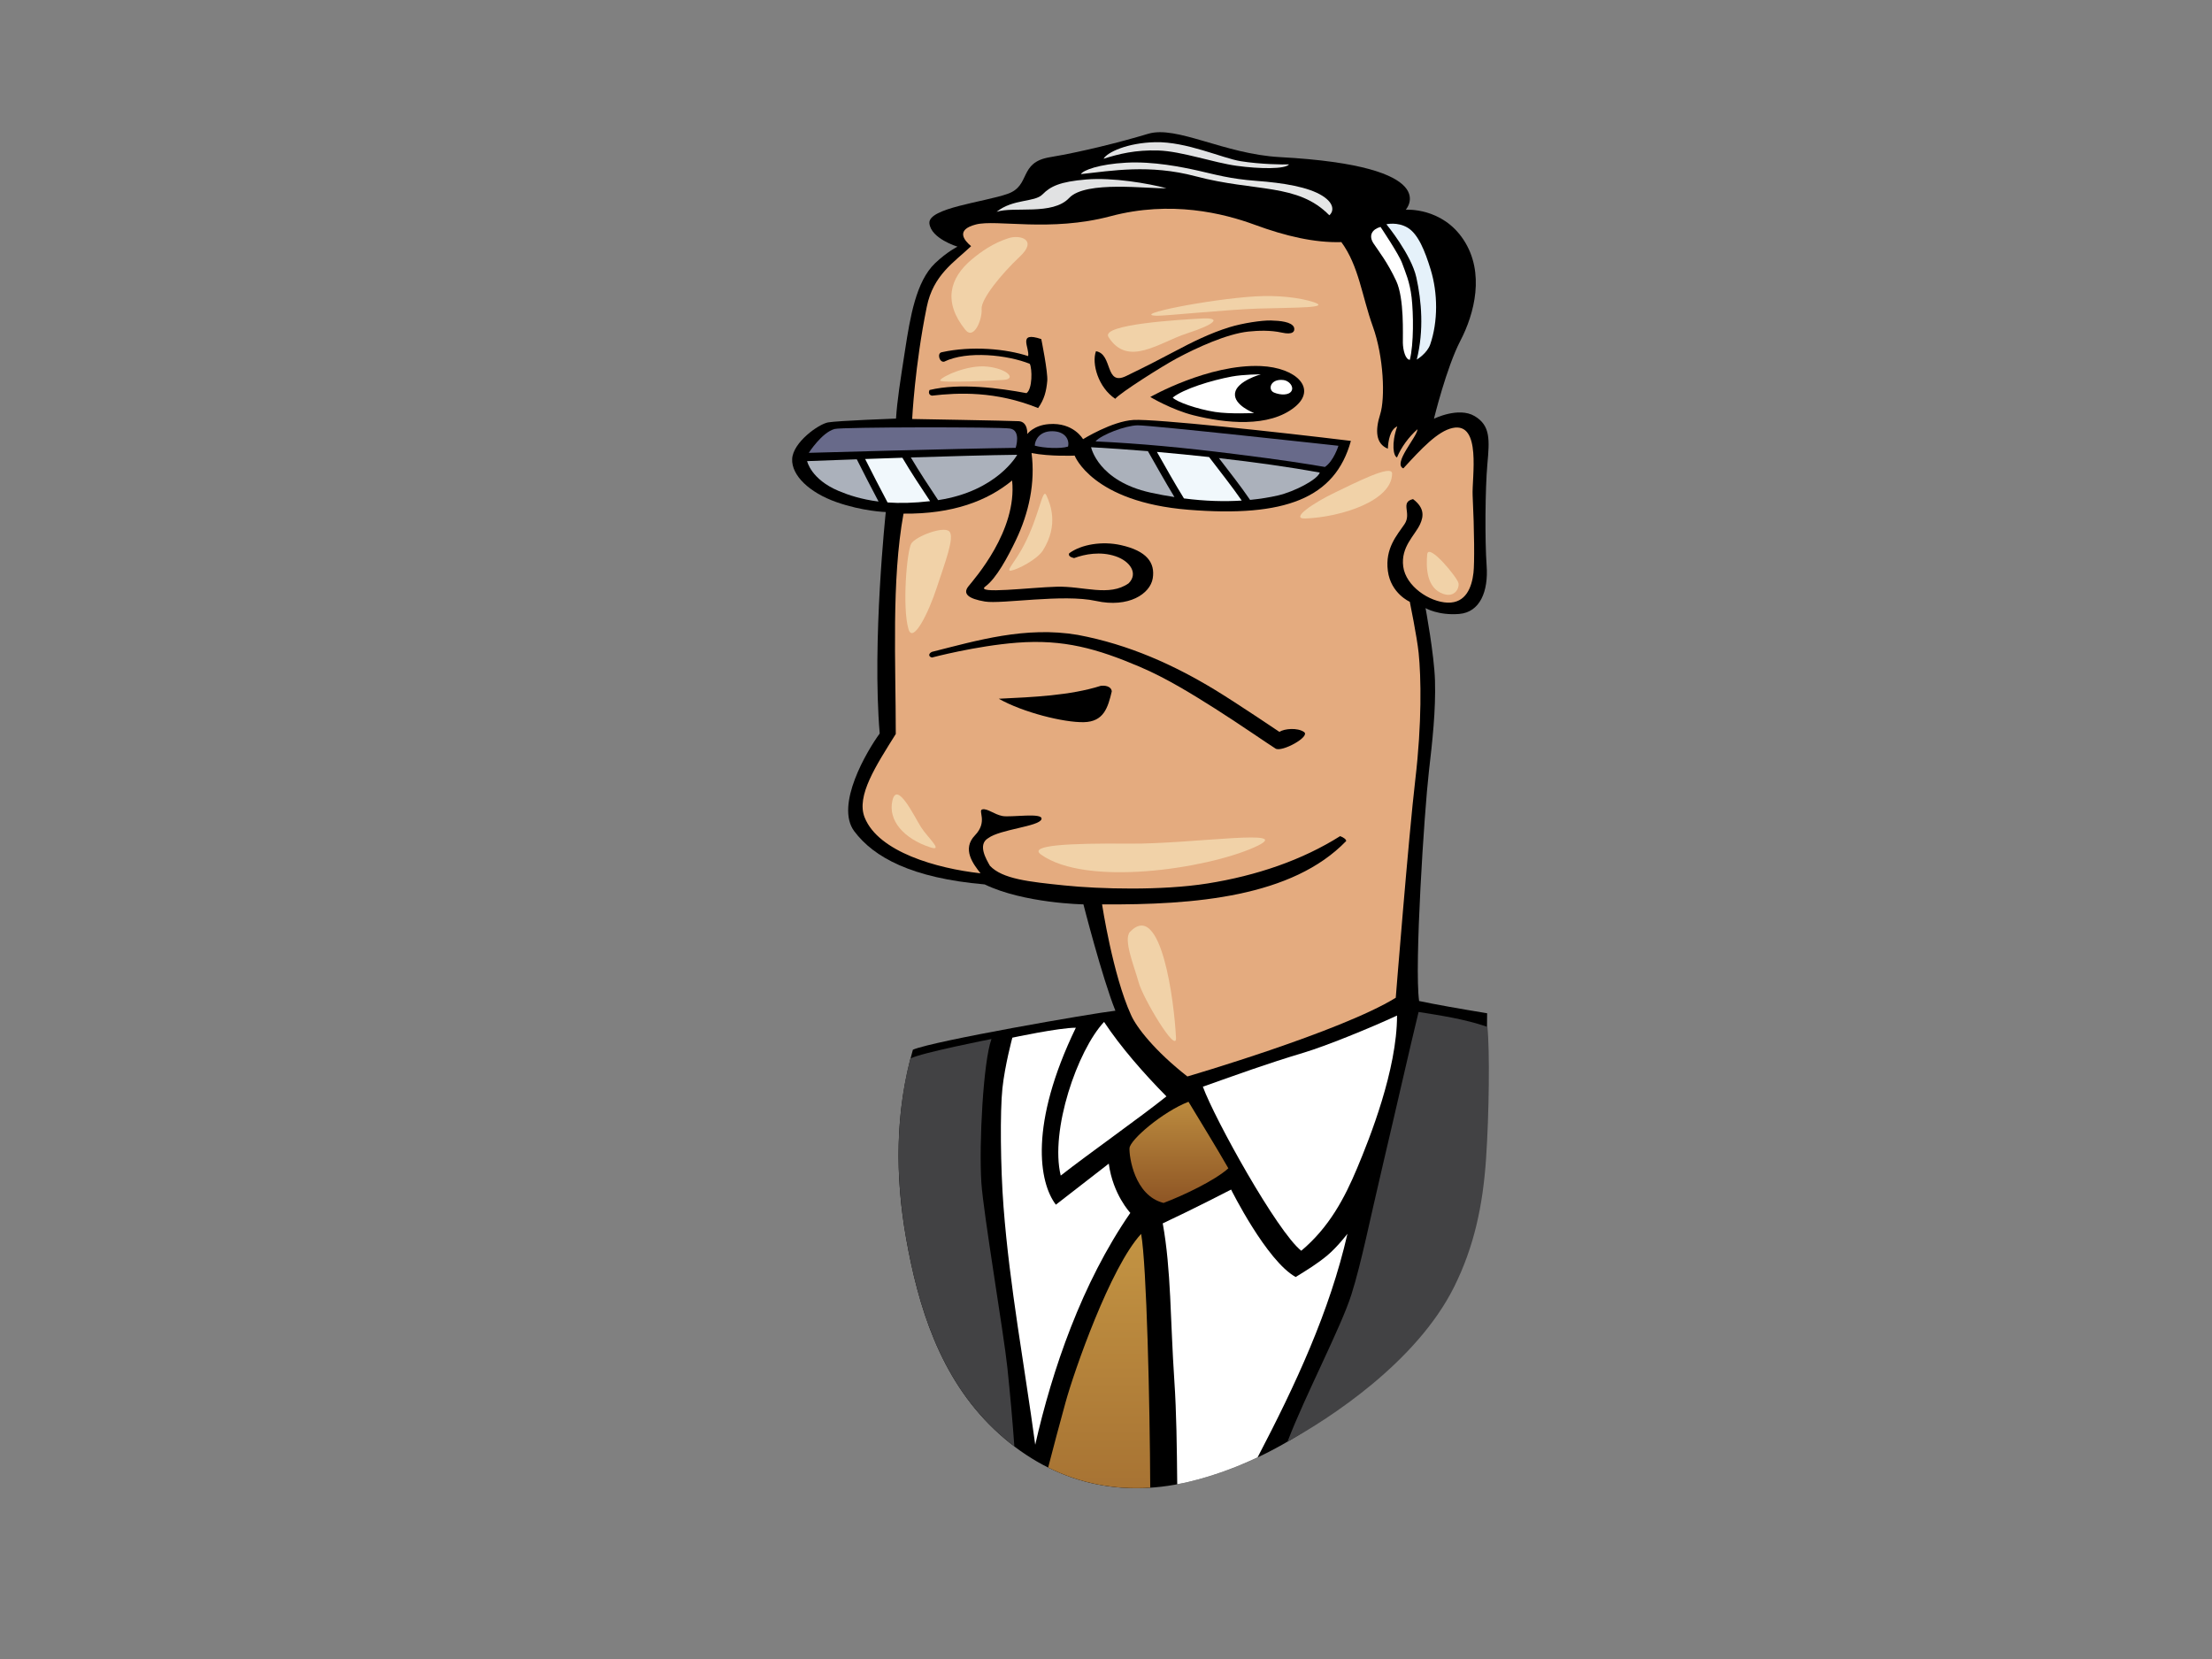 <?xml version="1.0" encoding="utf-8"?>
<!-- Generator: Adobe Illustrator 17.0.0, SVG Export Plug-In . SVG Version: 6.00 Build 0)  -->
<!DOCTYPE svg PUBLIC "-//W3C//DTD SVG 1.1//EN" "http://www.w3.org/Graphics/SVG/1.1/DTD/svg11.dtd">
<svg version="1.1" id="Layer_1" xmlns="http://www.w3.org/2000/svg" xmlns:xlink="http://www.w3.org/1999/xlink" x="0px" y="0px"
	 width="800px" height="600px" viewBox="0 0 800 600" enable-background="new 0 0 800 600" xml:space="preserve">
<rect x="0" y="0" width="800" height="600" fill="#808080" stroke="none"/>
<g>
	<path d="M302.424,181.568c9.616,3.395,17.931,3.617,17.931,3.617s-5.011,46.762-2.195,80.09
		c-4.599,6.277-16.27,25.958-9.185,35.383c7.08,9.425,20.797,16.913,47.135,19.201c14.287,6.865,35.727,7.218,35.727,7.218
		s6.745,26.418,11.557,38.459c-8.416,0.948-66.142,10.98-73.236,14.113c-6.374,22.311-6.48,45.481-2.438,68.256
		c4.328,24.317,12.074,50.2,31.879,69.04c19.43,18.479,43.808,25.279,70.223,19.004c29.647-7.028,55.067-25.218,74.732-45.302
		c7.615-7.775,14.862-16.433,21.39-25.695c11.485-30.888,11.689-65.008,11.892-98.492c-10.082-1.657-18.701-3.178-24.6-4.432
		c-1.756-12.569,1.861-68.39,3.531-82.896c1.277-11.098,2.526-22.137,2.214-32.991c-0.276-9.389-3.414-26.205-3.414-26.205
		s4.627,2.728,12.173,2.11c7.537-0.616,10.589-8.187,9.923-17.434c-0.665-9.24-0.525-27.9,0.263-36.705
		c0.788-8.801,1.191-13.995-4.627-17.429c-5.822-3.434-14.69,0.971-14.69,0.971s4.5-18.493,9.566-28.233
		c5.07-9.744,8.963-24.589,1.15-36.474c-7.804-11.884-20.919-10.883-20.919-10.883s14.301-15.79-45.519-19.038
		c-20.154-1.089-37.303-11.543-47.629-8.435c-10.326,3.107-24.211,6.573-35.587,8.477c-11.376,1.902-6.754,10.248-15.22,13.238
		c-8.474,2.995-28.846,5.109-28.321,10.657c0.525,5.543,10.163,8.452,10.163,8.452s-3.708,1.797-8.112,5.992
		c-6.908,6.601-9.013,19.595-10.815,31.189c-1.802,11.596-2.87,18.271-3.309,24.991c0,0-21.141,0.77-24.577,1.385
		c-3.445,0.62-12.685,7.209-12.979,13.208C286.199,171.974,292.813,178.171,302.424,181.568z"/>
	<path fill="#E1E2E3" d="M448.738,58.303c7.144,1.146,15.618,1.236,17.465,1.146c-1.327,1.761-10.58,1.67-18.918,0.523
		c-8.339-1.139-19.987-5.277-28.317-5.543c-8.343-0.263-14.296,1.236-19.856,2.993c1.317-2.338,8.565-5.775,18.706-5.997
		C429.154,51.171,442.07,57.234,448.738,58.303z"/>
	<path fill="#E5E6E6" d="M454.473,65.421c9.742,0.717,18.737,2.216,23.772,5.385c5.029,3.171,3.703,6.164,2.517,7.046
		c-11.435-11.693-26.727-8.366-48.308-14.088c-16.75-4.449-30.449-1.99-41.544-0.795c0.792-1.408,6.619-3.607,16.41-4.135
		c9.787-0.531,20.032,1.555,26.067,2.899C439.417,63.083,444.736,64.697,454.473,65.421z"/>
	<path fill="#E1E2E3" d="M421.874,68.076c-6.619,0.267-29.195-2.879-35.198,3.522c-6.012,6.397-20.1,2.968-26.252,5.014
		c6.007-4.796,13.721-3.361,16.61-6.302c2.888-2.938,6.329-4.613,15.858-5.403C402.417,64.115,415.283,66.322,421.874,68.076z"/>
	<path fill="#E4AB7F" d="M453.763,81.279c11.25,4.14,21.694,6.566,31.359,6.279c6.36,8.69,7.424,19.516,11.385,30.521
		c3.97,11.005,4.504,25.972,2.648,31.782c-1.852,5.813-1.616,10.659,2.784,12.413c0.127-2.73,0.756-6.906,3.395-8.074
		c-2.209,6.311-1.385,10.734-0.091,11.241c1.589-3.782,4.174-7.297,7.415-10.213c0,2.63-9.086,12.415-5.129,14.174
		c6.447-7.028,12.418-13.486,17.864-14.625c10.516-2.195,6.899,17.945,7.207,24.392c0.62,12.75,0.702,24.534,0.303,27.99
		c-0.597,5.193-2.712,10.992-9.317,10.793c-6.61-0.201-15.157-5.937-16.089-13.067c-0.928-7.132,4.196-11.202,6.084-15.272
		c1.385-3.001,1.566-6.003-2.54-9.106c-4.835,1.168-0.371,5.066-3.078,9.063c-2.707,3.99-7.085,8.71-6.025,16.899
		c1.059,8.187,7.936,11.177,7.936,11.177s2.608,12.741,3.2,18.497c0.901,8.796,1.195,25.387-1.204,45.78
		c-2.404,20.394-7.076,78.931-7.076,78.931c-19.932,12.293-75.357,28.464-75.357,28.464c-11.684-9.131-18.47-17.789-20.417-22.318
		c-6.559-14.391-10.439-39.922-10.439-39.922c33.618,0.258,68.815-2.725,88.295-22.92c0-0.591-0.951-1.293-2.196-1.761
		c-13.676,8.642-30.177,14.296-47.986,17.126c-16.537,2.626-38.955,2.026-51.758,0.704c-12.798-1.317-22.413-2.316-26.918-7.116
		c-1.317-2.336-4.559-7.657-0.602-9.996c4.391-3.212,18.33-4.197,19.231-6.8c0.901-2.594-11.118-0.595-14.124-1.193
		c-3.006-0.602-5.41-2.798-7.212-2.402c-1.806,0.396,2.105,4.4-2.707,9.398c-4.803,4.996-0.598,10.392,2.019,13.728
		c-15.817-1.756-36.9-7.703-41.902-20.181c-3.146-7.838,4.169-18.848,11.254-30.211c0-25.722-1.607-55.429,2.793-79.687
		c17.827,0.192,30.404-4.649,39.281-11.983c1.883,18.178-13.685,35.614-15.817,38.292c-2.132,2.675-0.023,4.477,5.985,5.48
		c6.003,1,28.321-2.829,40.155-0.215c11.829,2.61,19.638-2.589,20.539-8.185c0.906-5.6-2.082-9.912-11.571-12.019
		c-6.745-1.498-14.247-0.26-18.638,2.956c-0.439,0.878,0.439,1.458,1.757,1.754c3.952-1.462,9.525-2.488,14.935-0.686
		c5.41,1.795,8.325,6.284,4.808,9.794c-7.031,4.971-16.361,0.976-26.017,1.24c-9.661,0.263-29.774,2.814-25.804-0.088
		c3.966-2.906,8.126-10.709,10.969-16.619c4.839-10.052,7.112-20.965,5.731-31.644c6.573,1.329,15.587,0.933,15.587,0.933
		s6.311,16.791,41.169,19.586c34.858,2.802,53.02-4.113,58.734-24.905c-26.365-3.219-70.798-8.013-78.607-7.576
		c-7.805,0.446-18.258,6.956-18.258,6.956s-3.44-6.159-12.354-5.455c-5.573,0.437-7.814,3.597-7.814,3.597s0.321-4.477-3.119-4.651
		c-3.436-0.177-38.512-0.795-38.512-0.795s0.928-19.19,5.274-40.533c2.363-11.623,9.883-16.125,16.035-21.972
		c-2.517-2.107-5.7-5.899,1.711-7.836c7.411-1.938,26.895,2.822,48.711-2.99C423.459,72.386,442.518,77.144,453.763,81.279z"/>
	<path fill="#E5F1FA" d="M517.417,97.481c2.644,8.624,2.644,18.837-0.136,27.022c-1.118,3.318-4.889,5.548-4.889,5.548
		c2.644-10.65,1.725-21.178-0.14-29.666c-1.834-8.368-10.847-19.28-10.847-19.28s4.011-0.953,7.673,1.234
		C512.917,84.629,515.357,90.779,517.417,97.481z"/>
	<path fill="#FFFFFF" d="M507.086,95.154c1.195,3.293,2.789,6.729,3.445,12.454c0.661,5.722,0.815,16.809-0.656,22.536
		c-1.598-0.138-2.454-3.479-2.513-6.166c-0.068-2.68,0.584-15.974-2.404-22.377c-3.16-6.761-6.202-10.546-8.189-13.536
		c-1.983-2.999-0.394-5.197,2.517-5.992C499.286,82.074,505.887,91.861,507.086,95.154z"/>
	<path d="M468,118.396c0.435,1.46-0.403,2.798-4.409,1.897c-4.006-0.896-8.447-0.763-12.092-0.378
		c-7.827,0.833-18.76,5.86-25.917,9.697c-5.129,2.743-20.431,12.415-22.237,14.616c-6.148-4.093-8.601-12.769-6.972-17.207
		c6.179,1.01,3.115,12.766,10.928,8.968c7.809-3.794,11.648-5.779,17.723-8.995c5.903-3.133,12.535-6.471,19.638-8.658
		c4.803-1.478,11.72-2.517,14.975-2.427C462.889,115.999,467.113,116.348,468,118.396z"/>
	<path d="M378.755,137.788c-0.335,3.622-1.037,6.61-3.305,9.794c-15.324-6.193-28.851-5.598-38.394-4.488
		c-1.317-0.29-1.191-1.415-0.883-2.042c10.987-2.635,25.451-0.663,35.066,1.136c2.195-1.465,2.082-8.846,1.204-10.598
		c-7.909-3.214-22.653-4.869-30.996-0.776c-1.757,0.296-2.617-3.135-0.856-3.423c10.815-2.404,23.341-1.231,31.255,1.399
		c0.598-2.997-4.038-9.081,4.749-6.157C376.595,122.634,379.04,134.648,378.755,137.788z"/>
	<path d="M468.299,147.186c-9.312,7.592-25.193,5.883-36.664,2.999c-7.909-1.997-15.618-6.605-15.618-6.605
		s21.033-11.99,39.965-11.191C468.802,132.932,476.457,140.531,468.299,147.186z"/>
	<path fill="#FFFFFF" d="M446.664,142.188c-0.602,4.393,6.913,7.193,6.913,7.193s-8.792,0.437-14.124-0.398
		c-6.442-1.009-13.889-3.599-15.329-5.192c3.993-3.171,13.943-6.22,21.336-7.606c4.287-0.797,10.521-0.799,10.521-0.799
		S447.262,137.788,446.664,142.188z"/>
	<path fill="#686A8A" d="M365.228,154.979c4.206,0.595,2.11,6.994,2.11,6.994c-21.974,0.299-74.827,1.804-74.827,1.804
		s4.717-7.399,9.353-8.633C304.615,154.413,361.027,154.377,365.228,154.979z"/>
	<path fill="#686A8A" d="M386.265,161.512c-2.703,0.867-8.941,0.543-12.019-0.335c0-1.75,1.489-5.254,6.302-5.222
		C385.364,155.982,386.867,159.178,386.265,161.512z"/>
	<path fill="#686A8A" d="M484.067,161.222c0,0-1.72,5.541-4.894,7.655c-6.75-1.143-14.835-2.465-32.807-4.704
		c-18.801-2.34-33.622-3.744-50.159-4.541c2.091-2.388,10.715-5.72,15.215-5.81C415.917,153.734,484.067,161.222,484.067,161.222z"
		/>
	<path fill="#ABB1BB" d="M415.156,163.168c-7.062-0.582-13.984-1.057-20.543-1.421c0,0,2.472,12.223,21.526,16.424
		c2.974,0.656,5.826,1.159,8.615,1.598C421.408,174.275,418.316,168.714,415.156,163.168z"/>
	<path fill="#ABB1BB" d="M440.834,165.681c3.83,5.023,7.795,9.996,11.272,15.113c3.622-0.355,7.017-0.899,10.131-1.618
		c5.731-1.326,14.206-5.643,15.084-8.273C466.375,168.918,453.785,167.152,440.834,165.681z"/>
	<path fill="#F1F8FC" d="M437.28,165.296c-6.284-0.686-12.613-1.308-18.864-1.852c3.196,5.623,6.333,11.263,9.778,16.816
		c7.682,0.996,14.622,1.175,20.892,0.776C445.419,175.708,441.241,170.536,437.28,165.296z"/>
	<path fill="#ABB1BB" d="M309.871,166.113c-10.543,0.371-17.963,0.661-17.963,0.661s1.345,6.566,11.417,10.793
		c3.518,1.48,8.194,3.04,14.419,3.827C315.064,176.31,312.42,171.22,309.871,166.113z"/>
	<path fill="#F1F8FC" d="M326.354,165.55c-4.726,0.149-9.289,0.308-13.463,0.455c2.63,5.256,5.351,10.494,8.112,15.718
		c4.382,0.321,9.498,0.219,15.374-0.471C332.923,176.048,329.478,170.844,326.354,165.55z"/>
	<path fill="#ABB1BB" d="M329.419,165.446c3.087,5.204,6.469,10.324,9.864,15.433c21.422-3.242,28.602-16.399,28.602-16.399
		C357.776,164.599,343.149,165.009,329.419,165.446z"/>
	<path d="M462.713,264.689c1.761-1.168,6.546-1.614,8.923,0.061c2.377,1.673-8.067,7.399-10.317,5.985
		c-2.25-1.403-13.898-9.418-21.838-14.439c-7.936-5.012-17.429-10.962-27.352-15.179c-15.252-6.48-27.429-9.996-44.365-8.676
		c-14.858,1.154-30.707,5.36-30.707,5.36c-1.317-0.294-1.317-1.462,0-2.046c16.252-4.092,33.835-9.353,52.717-6.139
		c18.611,3.483,34.917,10.937,49.67,19.899C446.986,254.091,462.713,264.689,462.713,264.689z"/>
	<path d="M402.082,250.078c-1.394,5.858-2.893,10.955-10.109,11.105c-7.211,0.152-21.97-3.506-30.752-8.474
		c12.3-0.584,25.922-1.173,36.904-4.674C400.76,247.74,402.082,248.908,402.082,250.078z"/>
	<path fill="#FFFFFF" d="M505.258,367.287c0,19.586-9.874,44.333-14.423,55.175c-4.545,10.847-10.113,21.411-20.218,29.89
		c-8.783-7.015-31.255-47.527-35.587-59.333c12.839-4.536,22.898-8.237,36.578-12.339
		C479.368,378.358,495.343,371.887,505.258,367.287z"/>
	<path fill="#FFFFFF" d="M421.856,396.521c-9.145,7.352-28.561,21.046-38.231,28.645c-3.952-16.367,6.057-45.307,15.672-55.576
		C405.31,378.659,413.504,388.048,421.856,396.521z"/>
	<path fill="#FFFFFF" d="M389.094,371.69c-16.945,35.014-13.346,55.968-7.225,64.003l19.136-14.844
		c1.498,11.193,7.795,17.809,7.795,17.809c-17.574,25.435-28.249,56.771-34.396,83.847c-3.834-28.416-9.24-57.092-11.462-86.025
		c-1.1-14.228-1.295-34.566-0.403-42.882c0.887-8.314,3.59-18.31,3.59-18.31S382.942,371.69,389.094,371.69z"/>
	<path fill="#424244" d="M525.794,465.632c7.429-14.803,10.516-29.937,11.644-46.357c1.127-16.422,1.383-39.46,0.503-47.898
		c-8.418-2.881-17.074-4.135-24.89-5.387c-3.006,12.282-7.712,33.176-12.596,53.876c-5.179,21.933-8.04,36.734-11.716,48.376
		c-3.685,11.646-16.804,36.725-22.952,52.799c-0.073,0.134-0.15,0.265-0.222,0.398C480.943,513.01,512.207,492.706,525.794,465.632z
		"/>
	<path fill="#424244" d="M329.251,382.831c-5.573,21.239-5.265,44.053-1.53,65.076c4.328,24.317,12.074,50.2,31.879,69.04
		c2.35,2.236,4.771,4.291,7.257,6.179c-0.679-9.649-1.571-19.249-2.526-28.495c-1.218-11.761-8.715-56.047-9.412-66.959
		c-0.887-14.002,0.693-43.788,3.658-51.9C358.578,375.771,333.045,380.778,329.251,382.831z"/>
	<linearGradient id="SVGID_1_" gradientUnits="userSpaceOnUse" x1="426.372" y1="391.081" x2="426.372" y2="441.389">
		<stop  offset="0" style="stop-color:#C59644"/>
		<stop  offset="1" style="stop-color:#864C20"/>
	</linearGradient>
	<path fill="url(#SVGID_1_)" d="M429.837,398.474c4.391,7.304,9.914,16.195,14.414,24.063c-4.826,4.387-16.397,9.889-23.432,12.522
		c-10.539-2.633-12.472-16.766-12.318-19.795C408.655,412.243,420.521,402.075,429.837,398.474z"/>
	<path fill="#FFFFFF" d="M425.763,536.797c1.349-0.254,2.703-0.518,4.061-0.846c8.714-2.067,17.053-5.116,25.003-8.875
		c13.662-26.15,26.076-52.731,32.495-80.864c0,0-3.699,4.844-7.302,7.843c-3.604,2.992-7.211,5.195-11.417,7.793
		c-10.552-5.844-23.359-31.624-23.359-31.624s-13.608,7.035-24.722,12.23c3.074,16.954,2.703,34.786,4.201,56.975
		C425.487,510.71,425.632,523.544,425.763,536.797z"/>
	<linearGradient id="SVGID_2_" gradientUnits="userSpaceOnUse" x1="397.539" y1="440.265" x2="397.539" y2="648.636">
		<stop  offset="0" style="stop-color:#C59644"/>
		<stop  offset="1" style="stop-color:#864C20"/>
	</linearGradient>
	<path fill="url(#SVGID_2_)" d="M415.998,538.044c-0.127-30.7-1.299-80.613-3.287-91.792
		c-11.123,11.996-24.256,49.666-27.352,60.974c-2.196,8.017-4.323,15.912-6.279,23.529
		C390.457,536.428,402.893,538.902,415.998,538.044z"/>
	<path fill="#F1D2A8" d="M453.64,306.444c-17.515,7.809-60.834,14.348-77.163,2.603c-4.631-3.332,9.484-4.129,32.024-3.931
		C431.032,305.315,469.938,299.183,453.64,306.444z"/>
	<path fill="#F1D2A8" d="M322.746,289.549c-1.643,7.166,4.101,13.746,13.676,16.895c5.07,1.673-0.942-3.529-3.341-7.323
		C330.673,295.319,324.435,282.179,322.746,289.549z"/>
	<path fill="#F1D2A8" d="M425.315,375.334c-0.598-12.845-5.319-50.053-16.605-38.342c-2.612,2.707,1.589,12.703,3.101,18.3
		C413.309,360.891,425.609,381.575,425.315,375.334z"/>
	<path fill="#F1D2A8" d="M370.339,197.157c-3.219,6.2-6.908,9.627-4.609,9.208c2.291-0.423,9.393-3.97,11.521-7.404
		c5.709-9.197,2.63-16.634,1.2-19.792C377.025,176.012,376.047,186.166,370.339,197.157z"/>
	<path fill="#F1D2A8" d="M349.121,119.279c-7.986-9.928-5.872-18.633,2.445-25.544c3.432-2.854,7.601-5.781,13.187-7.601
		c4.084-1.324,10.698,0.475,4.084,6.671c-6.614,6.2-14.12,15.394-13.826,18.991C355.314,115.395,352.249,123.165,349.121,119.279z"
		/>
	<path fill="#F1D2A8" d="M328.573,227.549c-2.322-7.768-0.616-28.443,1.041-31.012c1.661-2.573,11.58-6.372,13.681-4.373
		c2.101,2.001-1.503,11.193-4.509,20.394C335.784,221.748,330.184,232.955,328.573,227.549z"/>
	<path fill="#F1D2A8" d="M503.469,171.267c-0.023,9.842-18.28,15.713-31.268,16.25c-6.003,0.251,3.01-5.747,10.525-9.346
		C490.237,174.574,503.479,167.772,503.469,171.267z"/>
	<path fill="#F1D2A8" d="M516.163,200.516c-0.376,4.328-0.439,12.166,5.867,14.296c3.961,1.338,5.767-1.861,5.469-3.857
		C527.191,208.957,516.548,196.075,516.163,200.516z"/>
	<path fill="#F1D2A8" d="M455.076,111.596c13.468-0.405,26.469-0.167,20.059-2.309c-4.948-1.648-12.938-2.594-21.259-2.087
		c-16.641,1.009-45.438,6.716-35.456,6.996C421.227,114.281,444.093,111.934,455.076,111.596z"/>
	<path fill="#F1D2A8" d="M339.99,137.586c0.457-1.331,9.914-5.795,17.126-4.993c7.216,0.799,10.521,4.391,6.007,4.794
		C361.126,137.568,339.623,138.646,339.99,137.586z"/>
	<path fill="#F1D2A8" d="M400.896,121.877c7.008,11.111,18.38,1.935,28.339-1.281c10.516-3.404,12.621-5.799,5.405-5.401
		C427.429,115.594,397.949,117.208,400.896,121.877z"/>
	<path fill="#FFFFFF" d="M464.216,137.448c1.983,0.247,3.789,2.338,2.884,3.941c-0.901,1.591-3.911,1.591-6.311,0.595
		C458.38,140.986,459.408,136.848,464.216,137.448z"/>
</g>
</svg>
